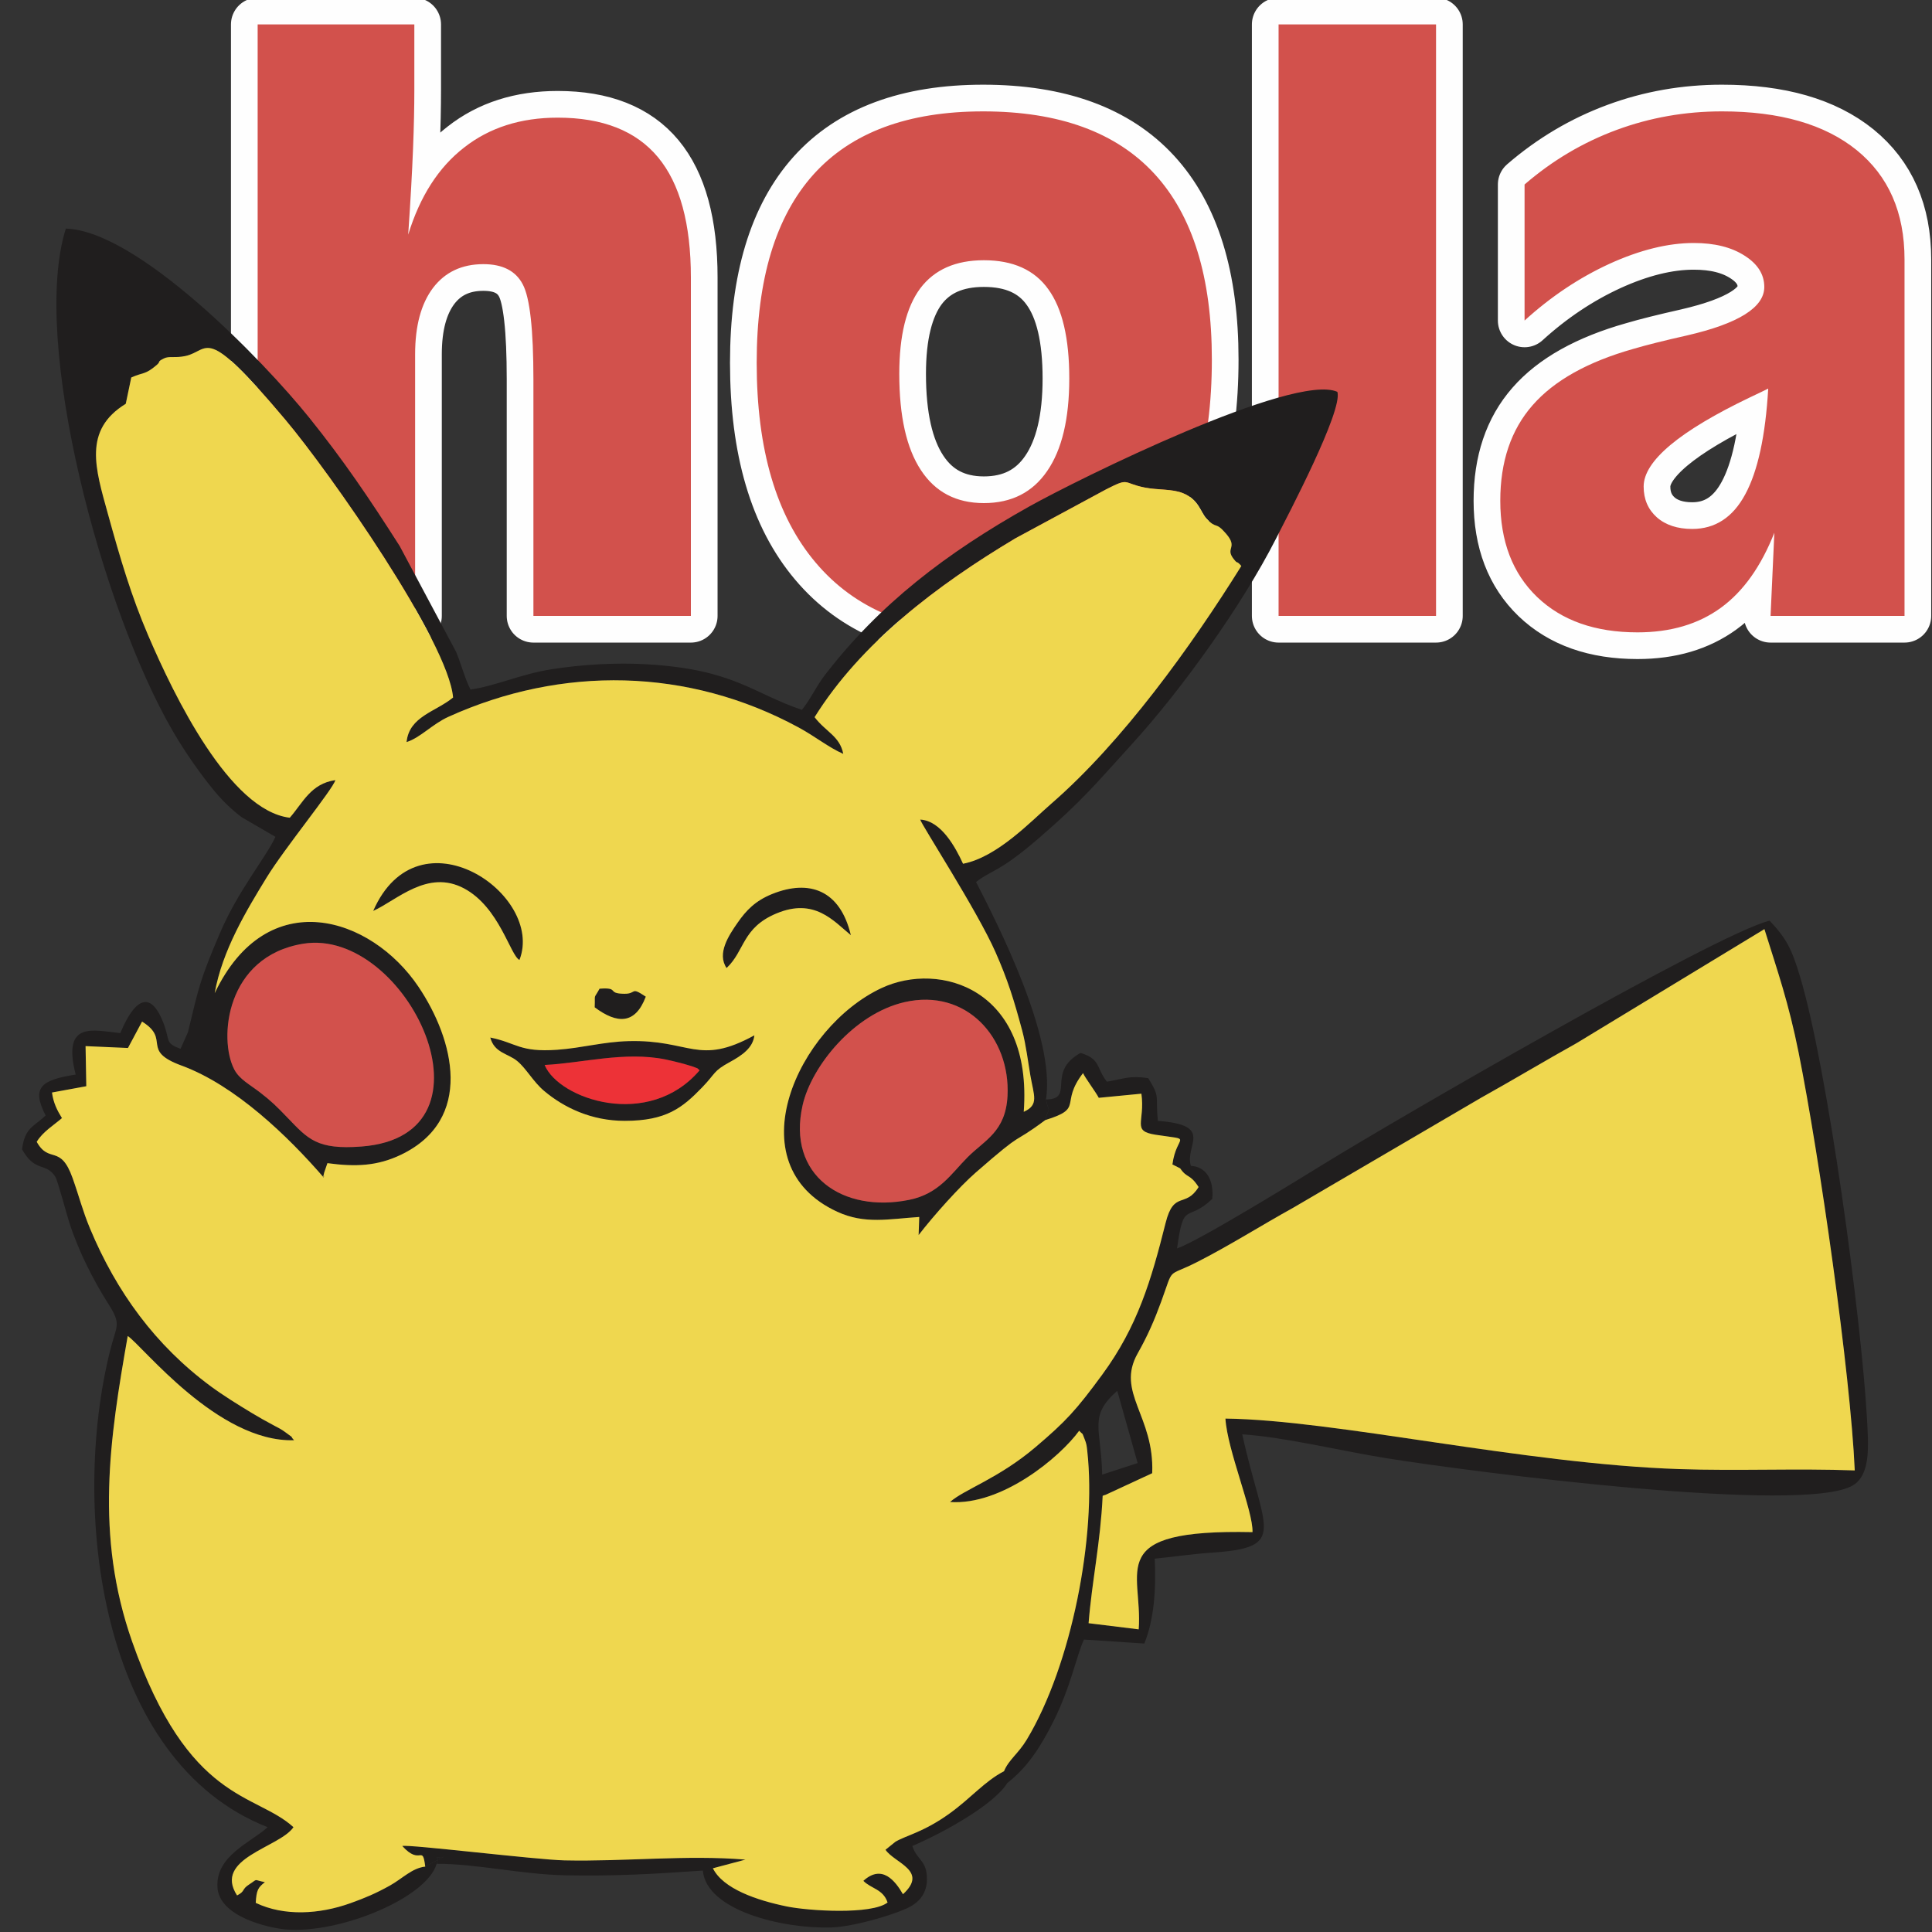 <?xml version="1.0" encoding="UTF-8"?>
<!DOCTYPE svg PUBLIC "-//W3C//DTD SVG 1.1//EN" "http://www.w3.org/Graphics/SVG/1.1/DTD/svg11.dtd">
<!-- Creator: CorelDRAW 2017 -->
<svg xmlns="http://www.w3.org/2000/svg" xml:space="preserve" width="181mm" height="181mm" version="1.1" style="shape-rendering:geometricPrecision; text-rendering:geometricPrecision; image-rendering:optimizeQuality; fill-rule:evenodd; clip-rule:evenodd"
viewBox="0 0 18100 18100"
 xmlns:xlink="http://www.w3.org/1999/xlink">
 <rect x="0" y="0" width="18100" height="18100" fill="#333333" stroke="none"/>
 <defs>
  <style type="text/css">
   <![CDATA[
    .str0 {stroke:#FEFEFE;stroke-width:500;stroke-linecap:round;stroke-linejoin:round;stroke-miterlimit:22.926}
    .fil0 {fill:none}
    .fil1 {fill:none;fill-rule:nonzero}
    .fil9 {fill:#ED3237}
    .fil4 {fill:#201E1E}
    .fil3 {fill:#201E1E}
    .fil8 {fill:#D2514C}
    .fil7 {fill:#D2514C}
    .fil5 {fill:#EFD74F}
    .fil6 {fill:#EFD74F}
    .fil2 {fill:#D2514C;fill-rule:nonzero}
   ]]>
  </style>
 </defs>
 <g id="Capa_x0020_1">
  <rect class="fil0" width="18100" height="18100"/>
  <g>
   <path class="fil1 str0" d="M4997.33 3556.05c0,-469.73 -33.03,-768.2 -100.31,-892.98 -66.06,-125.99 -189.61,-188.38 -368.2,-188.38 -201.84,0 -359.64,74.62 -472.17,222.64 -111.32,148.01 -167.59,354.74 -167.59,622.63l0 2450.17 -1475.24 0 0 -5541.32 1467.9 0 0 617.74c0,151.68 -3.67,333.95 -12.23,549.24 -8.56,215.29 -23.24,483.18 -45.26,802.45 110.09,-358.41 283.79,-629.97 523.55,-815.91 238.53,-187.16 530.89,-280.12 877.07,-280.12 420.8,0 733.95,123.55 939.46,370.64 205.5,247.1 308.25,622.64 308.25,1126.62l0 3170.66 -1475.23 0 0 -2214.08zm4220.21 1157.19c258.11,0 456.27,-100.3 593.28,-300.92 138.22,-200.61 206.73,-489.3 206.73,-867.28 0,-375.54 -64.84,-653.22 -195.72,-834.26 -129.67,-182.26 -331.5,-272.78 -604.29,-272.78 -265.44,0 -463.61,88.07 -595.72,263 -130.89,176.14 -196.94,442.81 -196.94,801.22 0,396.34 67.27,697.26 203.05,902.76 134.56,205.51 331.51,308.26 589.61,308.26zm-7.34 -3669.75c711.93,0 1247.72,195.72 1606.13,585.94 358.41,390.22 537.01,970.04 537.01,1739.46 0,817.13 -184.72,1447.1 -555.36,1891.14 -370.64,442.82 -896.64,664.23 -1580.44,664.23 -682.57,0 -1208.57,-217.74 -1576.77,-654.44 -368.2,-435.48 -551.68,-1059.33 -551.68,-1871.57 0,-781.66 177.37,-1368.82 532.11,-1763.93 354.74,-393.88 884.41,-590.83 1589,-590.83zm2768.21 4726.64l0 -5541.32 1475.24 0 0 5541.32 -1475.24 0zm4587.19 -2129.68c-37.92,19.57 -92.97,45.26 -165.14,79.51 -667.9,319.27 -1001.84,599.4 -1001.84,837.93 0,119.88 41.59,215.29 123.54,288.69 81.96,72.17 193.28,108.87 331.51,108.87 214.06,0 380.43,-107.65 496.63,-324.17 117.44,-216.51 189.61,-546.79 215.3,-990.83zm22.02 2129.68l35.47 -779.21c-124.77,315.6 -291.13,550.46 -501.53,703.37 -210.4,152.9 -469.73,229.97 -780.44,229.97 -396.33,0 -709.48,-110.09 -940.68,-331.5 -229.97,-221.41 -344.95,-521.11 -344.95,-901.54 0,-365.75 100.3,-664.22 302.14,-894.19 201.84,-231.2 516.21,-407.34 944.35,-528.45 123.55,-36.69 291.13,-78.28 502.76,-125.99 483.18,-111.32 724.16,-263 724.16,-453.83 0,-117.43 -61.16,-215.29 -184.71,-293.58 -123.55,-79.51 -281.35,-118.65 -475.85,-118.65 -240.98,0 -503.97,64.83 -788.99,194.49 -285.02,130.89 -550.46,308.26 -796.34,532.12l0 -1274.63c260.55,-225.08 548.02,-395.11 862.39,-511.32 314.38,-116.21 643.43,-173.7 987.17,-173.7 543.12,0 962.69,121.1 1262.39,363.31 298.47,243.42 447.71,583.49 447.71,1023.86l0 3339.47 -1255.05 0z"/>
   <path id="1" class="fil2" d="M4997.33 3556.05c0,-469.73 -33.03,-768.2 -100.31,-892.98 -66.06,-125.99 -189.61,-188.38 -368.2,-188.38 -201.84,0 -359.64,74.62 -472.17,222.64 -111.32,148.01 -167.59,354.74 -167.59,622.63l0 2450.17 -1475.24 0 0 -5541.32 1467.9 0 0 617.74c0,151.68 -3.67,333.95 -12.23,549.24 -8.56,215.29 -23.24,483.18 -45.26,802.45 110.09,-358.41 283.79,-629.97 523.55,-815.91 238.53,-187.16 530.89,-280.12 877.07,-280.12 420.8,0 733.95,123.55 939.46,370.64 205.5,247.1 308.25,622.64 308.25,1126.62l0 3170.66 -1475.23 0 0 -2214.08zm4220.21 1157.19c258.11,0 456.27,-100.3 593.28,-300.92 138.22,-200.61 206.73,-489.3 206.73,-867.28 0,-375.54 -64.84,-653.22 -195.72,-834.26 -129.67,-182.26 -331.5,-272.78 -604.29,-272.78 -265.44,0 -463.61,88.07 -595.72,263 -130.89,176.14 -196.94,442.81 -196.94,801.22 0,396.34 67.27,697.26 203.05,902.76 134.56,205.51 331.51,308.26 589.61,308.26zm-7.34 -3669.75c711.93,0 1247.72,195.72 1606.13,585.94 358.41,390.22 537.01,970.04 537.01,1739.46 0,817.13 -184.72,1447.1 -555.36,1891.14 -370.64,442.82 -896.64,664.23 -1580.44,664.23 -682.57,0 -1208.57,-217.74 -1576.77,-654.44 -368.2,-435.48 -551.68,-1059.33 -551.68,-1871.57 0,-781.66 177.37,-1368.82 532.11,-1763.93 354.74,-393.88 884.41,-590.83 1589,-590.83zm2768.21 4726.64l0 -5541.32 1475.24 0 0 5541.32 -1475.24 0zm4587.19 -2129.68c-37.92,19.57 -92.97,45.26 -165.14,79.51 -667.9,319.27 -1001.84,599.4 -1001.84,837.93 0,119.88 41.59,215.29 123.54,288.69 81.96,72.17 193.28,108.87 331.51,108.87 214.06,0 380.43,-107.65 496.63,-324.17 117.44,-216.51 189.61,-546.79 215.3,-990.83zm22.02 2129.68l35.47 -779.21c-124.77,315.6 -291.13,550.46 -501.53,703.37 -210.4,152.9 -469.73,229.97 -780.44,229.97 -396.33,0 -709.48,-110.09 -940.68,-331.5 -229.97,-221.41 -344.95,-521.11 -344.95,-901.54 0,-365.75 100.3,-664.22 302.14,-894.19 201.84,-231.2 516.21,-407.34 944.35,-528.45 123.55,-36.69 291.13,-78.28 502.76,-125.99 483.18,-111.32 724.16,-263 724.16,-453.83 0,-117.43 -61.16,-215.29 -184.71,-293.58 -123.55,-79.51 -281.35,-118.65 -475.85,-118.65 -240.98,0 -503.97,64.83 -788.99,194.49 -285.02,130.89 -550.46,308.26 -796.34,532.12l0 -1274.63c260.55,-225.08 548.02,-395.11 862.39,-511.32 314.38,-116.21 643.43,-173.7 987.17,-173.7 543.12,0 962.69,121.1 1262.39,363.31 298.47,243.42 447.71,583.49 447.71,1023.86l0 3339.47 -1255.05 0z"/>
  </g>
  <path class="fil3" d="M8475.16 9388.32c573.8,-131.43 992.16,329.31 963.78,879.04 -17.29,334.82 -212.47,412.77 -372.6,572.82 -154.02,153.96 -266.28,343.08 -547.02,400.39 -623.54,127.31 -1149.97,-228.14 -999.91,-886.98 83.15,-365.06 479.95,-856.29 955.75,-965.27zm-5634.3 -547.19c966.93,-156.99 1901.68,1796.69 545.66,1900.15 -416.45,31.77 -499.8,-69.4 -692.83,-269.98 -100.62,-104.56 -148.97,-153.05 -257.29,-236.54 -98.32,-75.79 -193.48,-123.3 -241.7,-215.72 -148.69,-284.99 -80.44,-1059.94 646.16,-1177.91zm1249.84 8619.86c35.89,-73.97 -41.1,-59.55 35.27,-60.99 -8.3,28.21 89.14,-45.01 -44.43,35.2l-70.11 37.7c-6.14,3.27 -18.54,9.28 -27.61,14.31 -124.14,13.66 -213.52,112.21 -333.01,178.72 -130.24,72.5 -231.76,115.38 -367.73,164.04 -291.81,104.43 -620.34,124.13 -887.31,-2.91 7.02,-118.83 21,-143.53 85.91,-193.88 -114.23,-23.41 -60.46,-34.7 -146.46,20.51 -75.79,48.65 -33.07,61.53 -114.42,103.77 -225.75,-350.15 397.75,-447.12 528.69,-639.51 -359.86,-327.01 -979.3,-224 -1511.45,-1738.14 -350.56,-997.45 -210.15,-1903.31 -41.48,-2863.39 137.59,90.41 844.99,998.4 1558.39,976.46 -57.42,-64.14 29.12,7.68 -80.2,-74.07 -40.94,-30.62 -62.93,-39.84 -108.96,-64.53 -71.4,-38.29 -132.74,-72.1 -204.32,-115.36 -125.89,-76.08 -268.93,-164.35 -385.74,-250.6 -518.98,-383.21 -885.08,-885.94 -1132.1,-1478.29 -70.99,-170.23 -99,-291.78 -163.8,-473.98 -114.43,-321.72 -219.28,-129.67 -335.75,-338.66 53.73,-91.96 163.48,-159.11 236.39,-222.34 -45.41,-73.34 -81.02,-144.1 -93.26,-239.83l321.22 -58.91 -6.81 -375.64 397.13 17.46 132.1 -247.27c272.12,168.56 -18.28,269.63 369.53,411.94 503.85,184.9 998.45,662.96 1331.81,1048.16 19.57,-63.36 -22.65,64.79 5.34,-47.02l29.94 -86.86c263.58,35.88 467.46,27.06 687.53,-78.09 690,-329.7 498.72,-1079.27 165.6,-1574.37 -443.86,-659.71 -1417.06,-971.06 -1909.1,59.81 70.46,-400.66 298.24,-776.11 485.97,-1082.55 169.54,-276.76 622.2,-828.61 644.35,-913.29 -230.69,32.65 -303.95,212.22 -427.13,352.19 -563.47,-67.88 -1082.96,-1140.78 -1325.73,-1706.07 -159.43,-371.26 -262.08,-721.09 -377.67,-1139.16 -117.62,-425.42 -235.39,-785.68 166.89,-1032.6l51.62 -246.3c112.66,-51.07 127.83,-22.36 238.74,-117.58 42.37,-36.38 -2.95,-25.49 65.8,-60.57 49.78,-25.4 103.29,-2.63 199.53,-22.49 238.72,-49.26 165.46,-322.92 938.55,595.12 419.37,498 1529.02,2083.12 1572.26,2603.49 -161.3,133.81 -411.82,176.01 -435.67,417.64 129.76,-41.32 241.41,-168.51 391.63,-236.52 1063.5,-481.52 2246.12,-461 3279.24,98.44 160.22,86.76 281.58,187.91 420.4,248.65 -32.68,-166.99 -163.3,-205.68 -268.7,-344 432.93,-694.63 1145.66,-1235.95 1882.14,-1675.82l847.96 -457.66c226.02,-115.38 150.91,-59.73 362.21,-17.82 126.22,25.03 259.93,11.2 361.62,54.01 147.91,62.27 159.66,176.05 218.09,237.84 98.26,103.92 78.77,19.41 183.34,141.05 116.77,135.84 -15.03,130.12 72.69,239.02 42.96,53.34 15.76,2.32 69.9,62.81 -469.11,752.49 -1112.98,1647.84 -1781.46,2227.82 -192.44,166.97 -505.84,500.22 -825.78,561.98 -69.97,-152.43 -204.56,-403.4 -401.27,-413.85 8.79,44.03 532.23,850.3 704.72,1240.65 116.3,263.21 173.47,448.64 250.89,736.97 35.85,133.54 54.9,295.42 76,417.5 33.52,193.93 83.5,277.21 -61.62,342.79 85.47,-1152.18 -786.99,-1414.26 -1331.87,-1159.77 -785.11,366.69 -1378.67,1652.4 -415.18,2096.1 258.94,119.24 484.99,66.99 768.04,48.84l-5.93 169.63c142.59,-185.35 383.43,-453.51 534.85,-585.6 487.67,-425.41 310.61,-238.15 651.99,-491.82 45.76,-165.05 39.71,-34.98 6.47,-193.37 92.01,-581.14 -452.95,-1642.64 -654.89,-2036.9 144.53,-114.65 208.98,-84.89 577.21,-401.6 420.94,-362.04 547.14,-522.48 878.38,-885.26 468.44,-513.04 1036.39,-1305.08 1352.96,-1927.43 115.82,-227.69 630.12,-1204.9 576.22,-1377.99 -408.22,-181.46 -2436.66,821.81 -2888.99,1075.39 -774,433.91 -1403.63,915.32 -1913.09,1579.49 -86.26,112.44 -129.04,219.34 -214.72,324.46 -468.93,-158.91 -633.37,-377.01 -1445.45,-426.56 -302.94,-18.49 -619.44,2.96 -896.07,45.52 -283.42,43.61 -534.28,159.18 -762.92,190.66 -50.96,-96.14 -92.76,-256.08 -135.64,-354.32l-527.61 -989.47c-290.04,-455.02 -527.8,-805.19 -845.37,-1200.3 -440.66,-548.23 -1612.36,-1754.34 -2282.4,-1774.33 -334.45,1057.51 340.32,3572.59 1003.77,4711 116.74,200.32 259.28,402.57 390.92,561.77 78.64,95.11 171.82,181.12 252.24,241.47l316.52 184.16c-91.42,197.85 -347.73,499.41 -518.86,899.73 -194.82,455.73 -197.66,507.46 -300.84,930.78l-69.12 155.25c-150.91,-55.55 -95.15,-74.03 -160.75,-242.81 -188.75,-485.58 -396.26,85.56 -403.69,95.65 -246.99,-23.25 -549.52,-122.89 -418.12,388.65 -326.5,50.81 -415.64,121.9 -281.63,383.31 -111.22,106.37 -196.13,113.74 -220.56,317.5 124.59,221.61 221.97,116.98 311.33,256.08 21.92,34.12 107.47,356.86 132.4,433.66 87.94,270.83 227.57,543.47 366.9,761.34 123.25,192.72 73.49,198.06 15.49,428.79 -375.5,1493.87 -100.42,3852.45 1474.29,4470.13 -153.87,142.26 -488.64,265.9 -470.02,564.08 17.24,276.19 479.77,380.13 640.4,393.85 503.69,43.03 1321.66,-295.26 1413.03,-614.89z"/>
  <path class="fil4" d="M10325.67 13814.88c-8.1,-432.51 -131.58,-545.4 141.39,-785.16l191.01 677.19 -332.4 107.97zm468.69 -13.04c22.2,-537.02 -343.31,-755.8 -135.96,-1122.62 94.3,-166.84 157.11,-312.02 220.21,-484.72 123.29,-337.43 44.49,-222.91 334.82,-370.09 298.73,-151.42 608.11,-347.36 902.39,-509.92l1758.54 -1029.53c315.85,-176.34 595.52,-344.79 896.52,-512.64l1758.99 -1067.8c124.11,397.25 226.77,688.95 320.21,1155.13 193.99,967.97 485.71,3001.37 526.22,3915.92 -544.65,-20.1 -1095.12,6.11 -1645.22,-12.42 -1464.48,-49.34 -3222.75,-460.54 -4250.67,-473.16 17.78,296.34 260.38,865.67 253.76,1063.72 -1400.46,-29.38 -1025,359.81 -1066.22,910.85l-469.4 -57.54c30.92,-391.44 110.75,-751.21 131.87,-1193.52 8.36,-4.07 20.29,-7.01 26.45,-8.91l437.49 -202.75zm362.65 -2879.62l-86.02 -46.74 -14.53 70.3c67.52,98.32 89.17,46.03 172.62,174.95 -123.71,201.56 -231.76,27.78 -309.28,337.06 -134.75,537.67 -262.92,969.66 -592.54,1419.2 -244.51,333.46 -341.4,439 -625.55,680.2 -348.12,295.51 -670.97,397.47 -801.32,514.54 488.54,33.28 1031.28,-422.03 1210.06,-667.91 45.53,50.03 19.97,2.41 50.12,76.75 19.91,49.05 20.38,66.5 25.72,114.7 87.86,791.64 -146.26,2002.82 -566.64,2701.81 -79.5,132.18 -170.2,189.63 -213.39,296.31 -98.74,190.06 -37.9,63.04 31.34,110.26 186.51,-145.47 308.48,-331.36 432.47,-578.93 162.93,-325.33 212.95,-609.22 285.38,-764.49l565.14 37.27c92.52,-226.81 111.19,-513.85 97.78,-794.95 180.04,-17.92 349.52,-43.96 539.35,-56.87 715.31,-48.64 477.6,-207.08 280.34,-1108.24 395.66,25.8 923.06,154.99 1341.93,222.38 827.31,133.11 3928.72,531.94 4381.17,254.5 166.97,-102.39 143.54,-376.81 128.98,-635 -52.87,-937.95 -369.63,-3280.74 -627.44,-4133.54 -76.29,-252.36 -123.57,-350.67 -283.85,-520.41 -497.83,119.75 -3552.97,1893.85 -4170.77,2275.61 -250.52,154.81 -1176.29,724.41 -1380.65,795.1 62.36,-459.92 90.92,-236.29 329.6,-464.06 16.95,-174.59 -54.74,-301.36 -200.02,-309.8zm-1357.63 -622.09c33.24,158.39 39.29,28.32 -6.47,193.37 368.53,-113.43 130.44,-149.13 353.7,-440.2 14.99,38.13 119.08,177.23 147.33,231.69l399.31 -38.71c36.42,268.34 -95.48,349.71 134.69,384.88 362.14,55.34 194.39,-10.38 155.84,277.9l72.68 36.72 14.53 -70.3 86.02 46.74c-61.93,-191.78 226.36,-380.85 -309.74,-421.36 -23.48,-243.62 25.22,-215.93 -90.12,-400.02 -173.79,-26.26 -224.45,5.32 -387.19,32.97 -102.77,-131.32 -56,-211.52 -246.94,-269.38 -327.07,181.11 -47.44,433.89 -323.64,435.7zm-5815.56 7187.08c9.07,-5.03 21.47,-11.04 27.61,-14.31l70.11 -37.7c133.57,-80.21 36.13,-6.99 44.43,-35.2 -76.37,1.44 0.62,-12.98 -35.27,60.99 370.46,-1.22 789.49,98.72 1198.68,107.61 456.45,9.91 858.14,-12.91 1295.33,-44.29 32.47,373 743.29,547.16 1203.08,533.19 194.1,-5.9 533.94,-102.59 700.46,-175.53 95.16,-41.68 193.47,-118.92 195.56,-271.31 2.53,-184.65 -92.09,-179.73 -136.64,-316.32 308.25,-132.96 765.9,-390.01 890.43,-590.69 -69.24,-47.22 -130.08,79.8 -31.34,-110.26 -183.25,95.73 -307.37,249.81 -508.08,394.72 -245.38,177.17 -407.69,205.95 -509.64,266.5l-92.74 75.01c84.49,125.14 405.07,195.79 163.7,416.42 -72.24,-125.43 -196.47,-284.21 -371.08,-125.28 71.36,73.5 185.69,77.3 226.8,202.75 -147.87,116.44 -740.92,78.92 -944.26,37.13 -281.41,-57.84 -596.01,-165.09 -692.22,-357.51l305.29 -81.29c-549.16,-45.83 -1133.45,19.66 -1695.51,7.22 -264.2,-5.85 -1465.33,-152.81 -1519.81,-134.72 172.49,190.95 188.49,-22.7 215.11,192.87z"/>
  <path class="fil4" d="M5102.43 9977.13c349.54,-16.62 748.03,-129.54 1132.74,-51.69 48.88,9.9 120.12,27.59 171.44,41.38 8.95,2.4 72.07,20.77 79.5,23.73 69.1,27.54 31.33,5.98 68.28,36.57 -476.54,558.68 -1319.04,271.73 -1451.96,-49.99zm-509.25 -257.08c37.84,145.21 165.29,148.3 252.29,220.21 85.7,70.83 149.64,193.67 251.59,279.66 183.49,154.78 441.42,281.28 757.25,280.81 387.73,-0.57 537.73,-121.01 724.12,-313.75 128.82,-133.21 100.47,-150.66 257,-235.89 117.37,-63.9 219.12,-134.13 232.12,-251.61 -528.12,288.88 -597,38.96 -1178.66,54.32 -238.16,6.29 -435.36,64.3 -668.15,80.98 -354.74,25.43 -379.68,-64.76 -627.56,-114.73z"/>
  <path class="fil4" d="M3496.25 8534.06c223.21,-101.13 509.82,-392.72 851.23,-210.96 331.4,176.43 433.41,630.03 519.15,670.29 239.34,-613.82 -946.34,-1427.31 -1370.38,-459.33z"/>
  <path class="fil4" d="M6806.91 9069.04c172.38,-161.08 144.03,-376.41 467.71,-511.53 354.32,-147.91 532.52,68.26 696.69,203.87 -101.11,-427.25 -393.66,-524.36 -736.83,-386.17 -158,63.63 -244.04,153.33 -325.9,271.6 -80.82,116.76 -194.32,285.94 -101.67,422.23z"/>
  <path class="fil4" d="M5571.24 9437.12c211.08,157.6 380.37,161.42 478.94,-99.91 -147.82,-98.5 -80.9,-25.67 -201.59,-27.03 -169.85,-1.92 -39.4,-61.84 -231.64,-47.55 -59.33,107.95 -40.18,34.72 -45.71,174.49z"/>
  <path class="fil5" d="M4593.18 9720.05c247.88,49.97 272.82,140.16 627.56,114.73 232.79,-16.68 429.99,-74.69 668.15,-80.98 581.66,-15.36 650.54,234.56 1178.66,-54.32 -13,117.48 -114.75,187.71 -232.12,251.61 -156.53,85.23 -128.18,102.68 -257,235.89 -186.39,192.74 -336.39,313.18 -724.12,313.75 -315.83,0.47 -573.76,-126.03 -757.25,-280.81 -101.95,-85.99 -165.89,-208.83 -251.59,-279.66 -87,-71.91 -214.45,-75 -252.29,-220.21zm978.06 -282.93c5.53,-139.77 -13.62,-66.54 45.71,-174.49 192.24,-14.29 61.79,45.63 231.64,47.55 120.69,1.36 53.77,-71.47 201.59,27.03 -98.57,261.33 -267.86,257.51 -478.94,99.91zm1235.67 -368.08c-92.65,-136.29 20.85,-305.47 101.67,-422.23 81.86,-118.27 167.9,-207.97 325.9,-271.6 343.17,-138.19 635.72,-41.08 736.83,386.17 -164.17,-135.61 -342.37,-351.78 -696.69,-203.87 -323.68,135.12 -295.33,350.45 -467.71,511.53zm-3310.66 -534.98c424.04,-967.98 1609.72,-154.49 1370.38,459.33 -85.74,-40.26 -187.75,-493.86 -519.15,-670.29 -341.41,-181.76 -628.02,109.83 -851.23,210.96zm487.57 8953.15c-26.62,-215.57 -42.62,-1.92 -215.11,-192.87 54.48,-18.09 1255.61,128.87 1519.81,134.72 562.06,12.44 1146.35,-53.05 1695.51,-7.22l-305.29 81.29c96.21,192.42 410.81,299.67 692.22,357.51 203.34,41.79 796.39,79.31 944.26,-37.13 -41.11,-125.45 -155.44,-129.25 -226.8,-202.75 174.61,-158.93 298.84,-0.15 371.08,125.28 241.37,-220.63 -79.21,-291.28 -163.7,-416.42l92.74 -75.01c101.95,-60.55 264.26,-89.33 509.64,-266.5 200.71,-144.91 324.83,-298.99 508.08,-394.72 43.19,-106.68 133.89,-164.13 213.39,-296.31 420.38,-698.99 654.5,-1910.17 566.64,-2701.81 -5.34,-48.2 -5.81,-65.65 -25.72,-114.7 -30.15,-74.34 -4.59,-26.72 -50.12,-76.75 -178.78,245.88 -721.52,701.19 -1210.06,667.91 130.35,-117.07 453.2,-219.03 801.32,-514.54 284.15,-241.2 381.04,-346.74 625.55,-680.2 329.62,-449.54 457.79,-881.53 592.54,-1419.2 77.52,-309.28 185.57,-135.5 309.28,-337.06 -83.45,-128.92 -105.1,-76.63 -172.62,-174.95l-72.68 -36.72c38.55,-288.28 206.3,-222.56 -155.84,-277.9 -230.17,-35.17 -98.27,-116.54 -134.69,-384.88l-399.31 38.71c-28.25,-54.46 -132.34,-193.56 -147.33,-231.69 -223.26,291.07 14.83,326.77 -353.7,440.2 -341.38,253.67 -164.32,66.41 -651.99,491.82 -151.42,132.09 -392.26,400.25 -534.85,585.6l5.93 -169.63c-283.05,18.15 -509.1,70.4 -768.04,-48.84 -963.49,-443.7 -369.93,-1729.41 415.18,-2096.1 544.88,-254.49 1417.34,7.59 1331.87,1159.77 145.12,-65.58 95.14,-148.86 61.62,-342.79 -21.1,-122.08 -40.15,-283.96 -76,-417.5 -77.42,-288.33 -134.59,-473.76 -250.89,-736.97 -172.49,-390.35 -695.93,-1196.62 -704.72,-1240.65 196.71,10.45 331.3,261.42 401.27,413.85 319.94,-61.76 633.34,-395.01 825.78,-561.98 668.48,-579.98 1312.35,-1475.33 1781.46,-2227.82 -54.14,-60.49 -26.94,-9.47 -69.9,-62.81 -87.72,-108.9 44.08,-103.18 -72.69,-239.02 -104.57,-121.64 -85.08,-37.13 -183.34,-141.05 -58.43,-61.79 -70.18,-175.57 -218.09,-237.84 -101.69,-42.81 -235.4,-28.98 -361.62,-54.01 -211.3,-41.91 -136.19,-97.56 -362.21,17.82l-847.96 457.66c-736.48,439.87 -1449.21,981.19 -1882.14,1675.82 105.4,138.32 236.02,177.01 268.7,344 -138.82,-60.74 -260.18,-161.89 -420.4,-248.65 -1033.12,-559.44 -2215.74,-579.96 -3279.24,-98.44 -150.22,68.01 -261.87,195.2 -391.63,236.52 23.85,-241.63 274.37,-283.83 435.67,-417.64 -43.24,-520.37 -1152.89,-2105.49 -1572.26,-2603.49 -773.09,-918.04 -699.83,-644.38 -938.55,-595.12 -96.24,19.86 -149.75,-2.91 -199.53,22.49 -68.75,35.08 -23.43,24.19 -65.8,60.57 -110.91,95.22 -126.08,66.51 -238.74,117.58l-51.62 246.3c-402.28,246.92 -284.51,607.18 -166.89,1032.6 115.59,418.07 218.24,767.9 377.67,1139.16 242.77,565.29 762.26,1638.19 1325.73,1706.07 123.18,-139.97 196.44,-319.54 427.13,-352.19 -22.15,84.68 -474.81,636.53 -644.35,913.29 -187.73,306.44 -415.51,681.89 -485.97,1082.55 492.04,-1030.87 1465.24,-719.52 1909.1,-59.81 333.12,495.1 524.4,1244.67 -165.6,1574.37 -220.07,105.15 -423.95,113.97 -687.53,78.09l-29.94 86.86c-27.99,111.81 14.23,-16.34 -5.34,47.02 -333.36,-385.2 -827.96,-863.26 -1331.81,-1048.16 -387.81,-142.31 -97.41,-243.38 -369.53,-411.94l-132.1 247.27 -397.13 -17.46 6.81 375.64 -321.22 58.91c12.24,95.73 47.85,166.49 93.26,239.83 -72.91,63.23 -182.66,130.38 -236.39,222.34 116.47,208.99 221.32,16.94 335.75,338.66 64.8,182.2 92.81,303.75 163.8,473.98 247.02,592.35 613.12,1095.08 1132.1,1478.29 116.81,86.25 259.85,174.52 385.74,250.6 71.58,43.26 132.92,77.07 204.32,115.36 46.03,24.69 68.02,33.91 108.96,64.53 109.32,81.75 22.78,9.93 80.2,74.07 -713.4,21.94 -1420.8,-886.05 -1558.39,-976.46 -168.67,960.08 -309.08,1865.94 41.48,2863.39 532.15,1514.14 1151.59,1411.13 1511.45,1738.14 -130.94,192.39 -754.44,289.36 -528.69,639.51 81.35,-42.24 38.63,-55.12 114.42,-103.77 86,-55.21 32.23,-43.92 146.46,-20.51 -64.91,50.35 -78.89,75.05 -85.91,193.88 266.97,127.04 595.5,107.34 887.31,2.91 135.97,-48.66 237.49,-91.54 367.73,-164.04 119.49,-66.51 208.87,-165.06 333.01,-178.72z"/>
  <path class="fil6" d="M10794.36 13801.84l-437.49 202.75c-6.16,1.9 -18.09,4.84 -26.45,8.91 -21.12,442.31 -100.95,802.08 -131.87,1193.52l469.4 57.54c41.22,-551.04 -334.24,-940.23 1066.22,-910.85 6.62,-198.05 -235.98,-767.38 -253.76,-1063.72 1027.92,12.62 2786.19,423.82 4250.67,473.16 550.1,18.53 1100.57,-7.68 1645.22,12.42 -40.51,-914.55 -332.23,-2947.95 -526.22,-3915.92 -93.44,-466.18 -196.1,-757.88 -320.21,-1155.13l-1758.99 1067.8c-301,167.85 -580.67,336.3 -896.52,512.64l-1758.54 1029.53c-294.28,162.56 -603.66,358.5 -902.39,509.92 -290.33,147.18 -211.53,32.66 -334.82,370.09 -63.1,172.7 -125.91,317.88 -220.21,484.72 -207.35,366.82 158.16,585.6 135.96,1122.62z"/>
  <path class="fil7" d="M8475.16 9388.32c-475.8,108.98 -872.6,600.21 -955.75,965.27 -150.06,658.84 376.37,1014.29 999.91,886.98 280.74,-57.31 393,-246.43 547.02,-400.39 160.13,-160.05 355.31,-238 372.6,-572.82 28.38,-549.73 -389.98,-1010.47 -963.78,-879.04z"/>
  <path class="fil8" d="M2840.86 8841.13c-726.6,117.97 -794.85,892.92 -646.16,1177.91 48.22,92.42 143.38,139.93 241.7,215.72 108.32,83.49 156.67,131.98 257.29,236.54 193.03,200.58 276.38,301.75 692.83,269.98 1356.02,-103.46 421.27,-2057.14 -545.66,-1900.15z"/>
  <path class="fil9" d="M6554.39 10027.12c-36.95,-30.59 0.82,-9.03 -68.28,-36.57 -7.43,-2.96 -70.55,-21.33 -79.5,-23.73 -51.32,-13.79 -122.56,-31.48 -171.44,-41.38 -384.71,-77.85 -783.2,35.07 -1132.74,51.69 132.92,321.72 975.42,608.67 1451.96,49.99z"/>
 </g>
</svg>
